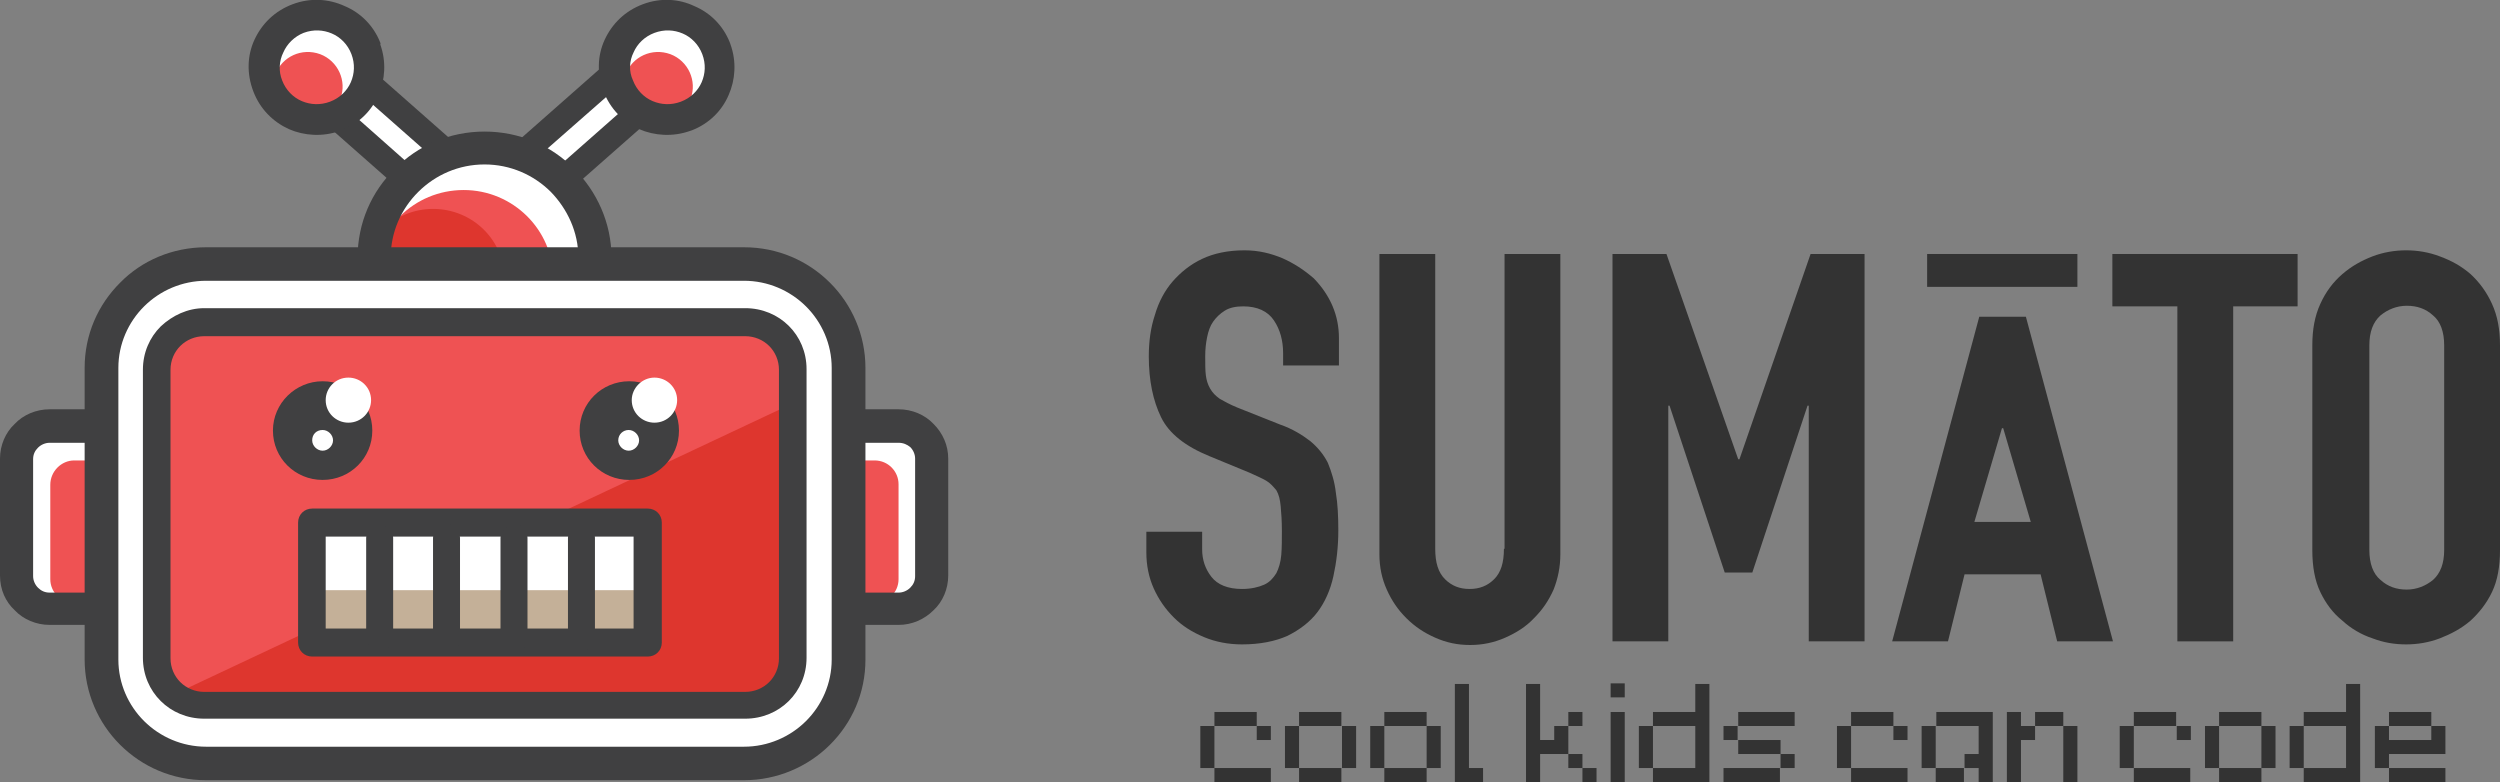 <svg width="195" height="61" viewBox="0 0 195 61" fill="none" xmlns="http://www.w3.org/2000/svg">
<rect x="0" y="0" width="195" height="61" fill="#808080" stroke="none"/>
<g clip-path="url(#clip0)">
<path fill-rule="evenodd" clip-rule="evenodd" d="M24.208 4.94C23.538 5.652 23.634 6.793 24.351 7.458L35.881 17.624C36.599 18.289 37.747 18.194 38.416 17.482C39.086 16.769 38.991 15.629 38.273 14.964L26.743 4.75C26.026 4.132 24.878 4.18 24.208 4.94Z" fill="white"/>
<path d="M23.49 4.274C22.964 4.844 22.773 5.557 22.773 6.27C22.82 6.982 23.108 7.647 23.682 8.17L35.163 18.289C35.211 18.337 35.211 18.337 35.259 18.337C35.833 18.812 36.551 19.049 37.221 19.002C37.891 18.954 38.608 18.669 39.087 18.147C39.134 18.099 39.134 18.099 39.182 18.052C39.661 17.482 39.9 16.769 39.852 16.104C39.804 15.391 39.517 14.726 38.943 14.204L27.413 4.037C26.839 3.514 26.122 3.324 25.404 3.324C24.686 3.419 23.969 3.704 23.49 4.274ZM24.734 6.175C24.734 5.985 24.782 5.747 24.926 5.605C25.069 5.415 25.26 5.367 25.5 5.32C25.691 5.32 25.93 5.367 26.074 5.51L37.603 15.676C37.795 15.819 37.843 16.009 37.891 16.246C37.891 16.436 37.843 16.674 37.699 16.816C37.556 17.006 37.364 17.054 37.125 17.102C36.934 17.102 36.694 17.054 36.551 16.911L25.021 6.697C24.83 6.555 24.734 6.365 24.734 6.175Z" fill="#404041"/>
<path fill-rule="evenodd" clip-rule="evenodd" d="M53.869 2.85C54.539 3.562 54.443 4.702 53.726 5.367L42.196 15.534C41.478 16.199 40.33 16.104 39.66 15.392C38.991 14.679 39.086 13.539 39.804 12.874L51.334 2.707C52.051 2.042 53.199 2.137 53.869 2.85Z" fill="white"/>
<path d="M54.586 2.185C55.113 2.755 55.304 3.467 55.304 4.18C55.256 4.892 54.969 5.558 54.395 6.08L42.913 16.199C42.865 16.247 42.865 16.247 42.818 16.247C42.243 16.722 41.526 16.959 40.856 16.912C40.186 16.864 39.469 16.579 38.99 16.057C38.942 16.009 38.942 16.009 38.895 15.962C38.416 15.392 38.177 14.679 38.225 14.014C38.273 13.301 38.56 12.636 39.134 12.114L50.663 1.947C51.237 1.424 51.955 1.234 52.673 1.234C53.39 1.329 54.06 1.614 54.586 2.185ZM53.343 4.085C53.343 3.895 53.295 3.657 53.151 3.515C53.008 3.325 52.816 3.277 52.577 3.23C52.386 3.23 52.147 3.277 52.003 3.42L40.425 13.586C40.234 13.729 40.186 13.919 40.138 14.156C40.138 14.347 40.186 14.584 40.33 14.727C40.473 14.917 40.665 14.964 40.904 15.012C41.095 15.012 41.334 14.964 41.478 14.822L53.008 4.655C53.199 4.512 53.295 4.275 53.343 4.085Z" fill="#404041"/>
<path fill-rule="evenodd" clip-rule="evenodd" d="M37.794 11.543C42.531 11.543 46.406 15.344 46.406 20.094C46.406 24.798 42.579 28.646 37.794 28.646C33.058 28.646 29.183 24.845 29.183 20.094C29.183 15.391 33.058 11.543 37.794 11.543Z" fill="white"/>
<path fill-rule="evenodd" clip-rule="evenodd" d="M36.168 14.822C39.995 14.822 43.153 17.91 43.153 21.758C43.153 25.559 40.043 28.695 36.168 28.695C32.341 28.695 29.183 25.607 29.183 21.758C29.183 17.91 32.293 14.822 36.168 14.822Z" fill="#EF5253"/>
<path fill-rule="evenodd" clip-rule="evenodd" d="M33.775 16.295C36.885 16.295 39.373 18.765 39.373 21.853C39.373 24.941 36.885 27.412 33.775 27.412C30.666 27.412 28.178 24.941 28.178 21.853C28.178 18.765 30.714 16.295 33.775 16.295Z" fill="#DE362E"/>
<path fill-rule="evenodd" clip-rule="evenodd" d="M3.875 33.254H70.087C71.522 33.254 72.67 34.394 72.67 35.819V44.941C72.67 46.366 71.522 47.506 70.087 47.506H3.875C2.44 47.506 1.292 46.366 1.292 44.941V35.772C1.292 34.394 2.488 33.254 3.875 33.254Z" fill="white"/>
<path fill-rule="evenodd" clip-rule="evenodd" d="M5.789 35.914H68.221C69.274 35.914 70.087 36.769 70.087 37.767V45.178C70.087 46.223 69.226 47.031 68.221 47.031H5.789C4.736 47.031 3.923 46.176 3.923 45.178V37.814C3.923 36.769 4.784 35.914 5.789 35.914Z" fill="#EF5253"/>
<path d="M3.875 31.924H70.087C71.14 31.924 72.144 32.351 72.814 33.064C73.532 33.777 73.962 34.727 73.962 35.772V44.894C73.962 45.939 73.532 46.936 72.814 47.601C72.096 48.314 71.14 48.742 70.087 48.742H3.875C2.823 48.742 1.818 48.314 1.148 47.601C0.431 46.936 0 45.986 0 44.894V35.772C0 34.727 0.431 33.729 1.148 33.064C1.818 32.351 2.823 31.924 3.875 31.924ZM70.087 34.537H3.875C3.54 34.537 3.205 34.679 2.966 34.917C2.727 35.154 2.583 35.439 2.583 35.819V44.941C2.583 45.273 2.727 45.606 2.966 45.844C3.205 46.081 3.492 46.224 3.875 46.224H70.087C70.422 46.224 70.757 46.081 70.996 45.844C71.235 45.606 71.379 45.321 71.379 44.941V35.772C71.379 35.439 71.235 35.107 70.996 34.869C70.757 34.679 70.47 34.537 70.087 34.537Z" fill="#404041"/>
<path fill-rule="evenodd" clip-rule="evenodd" d="M23.251 1.472C21.146 2.279 20.093 4.607 20.858 6.745C21.672 8.835 24.016 9.881 26.169 9.12C28.274 8.313 29.326 5.985 28.561 3.847C27.748 1.709 25.403 0.664 23.251 1.472Z" fill="white"/>
<path d="M37.795 10.262C40.522 10.262 43.009 11.354 44.779 13.16C46.55 14.918 47.698 17.388 47.698 20.096C47.698 22.804 46.597 25.274 44.779 27.032C43.009 28.837 40.522 29.93 37.795 29.93C35.068 29.93 32.58 28.837 30.81 27.032C29.04 25.274 27.892 22.804 27.892 20.096C27.892 17.388 28.992 14.918 30.81 13.16C32.58 11.354 35.068 10.262 37.795 10.262ZM42.962 14.965C41.622 13.635 39.804 12.827 37.795 12.827C35.785 12.827 33.967 13.635 32.628 14.965C31.288 16.295 30.475 18.101 30.475 20.096C30.475 22.091 31.288 23.896 32.628 25.227C33.967 26.557 35.785 27.364 37.795 27.364C39.804 27.364 41.622 26.557 42.962 25.227C44.301 23.896 45.114 22.091 45.114 20.096C45.114 18.101 44.253 16.295 42.962 14.965Z" fill="#404041"/>
<path fill-rule="evenodd" clip-rule="evenodd" d="M16.075 20.57H58.031C62.528 20.57 66.212 24.228 66.212 28.694V51.45C66.212 55.916 62.528 59.574 58.031 59.574H16.075C11.578 59.574 7.894 55.916 7.894 51.45V28.694C7.894 24.228 11.578 20.57 16.075 20.57Z" fill="white"/>
<path d="M16.075 19.287H58.031C60.662 19.287 63.007 20.332 64.729 22.043C66.451 23.753 67.504 26.128 67.504 28.694V51.45C67.504 54.063 66.451 56.391 64.729 58.101C63.007 59.811 60.615 60.856 58.031 60.856H16.075C13.443 60.856 11.099 59.811 9.377 58.101C7.655 56.391 6.602 54.015 6.602 51.45V28.694C6.602 26.081 7.655 23.753 9.377 22.043C11.051 20.332 13.443 19.287 16.075 19.287ZM58.031 21.9H16.075C14.209 21.9 12.486 22.66 11.243 23.895C9.999 25.131 9.233 26.841 9.233 28.694V51.45C9.233 53.303 9.999 55.013 11.243 56.248C12.486 57.483 14.209 58.243 16.075 58.243H58.031C59.897 58.243 61.619 57.483 62.863 56.248C64.107 55.013 64.872 53.303 64.872 51.45V28.694C64.872 26.841 64.107 25.131 62.863 23.895C61.619 22.66 59.897 21.9 58.031 21.9Z" fill="#404041"/>
<path fill-rule="evenodd" clip-rule="evenodd" d="M15.931 25.131H58.127C60.184 25.131 61.811 26.794 61.811 28.789V51.308C61.811 53.35 60.136 54.966 58.127 54.966H15.931C13.874 54.966 12.248 53.303 12.248 51.308V28.837C12.248 26.794 13.922 25.131 15.931 25.131Z" fill="#EF5253"/>
<path fill-rule="evenodd" clip-rule="evenodd" d="M61.858 31.449V51.355C61.858 53.398 60.184 55.013 58.175 55.013H15.931C15.022 55.013 14.209 54.681 13.587 54.158L61.858 31.449Z" fill="#DE362E"/>
<path d="M15.931 24.037H58.127C59.467 24.037 60.663 24.56 61.524 25.415C62.385 26.27 62.911 27.458 62.911 28.788V51.307C62.911 52.637 62.385 53.825 61.524 54.68C60.663 55.535 59.467 56.057 58.127 56.057H15.931C14.592 56.057 13.396 55.535 12.535 54.68C11.674 53.825 11.147 52.637 11.147 51.307V28.835C11.147 27.505 11.674 26.317 12.535 25.462C13.444 24.607 14.64 24.037 15.931 24.037ZM58.127 26.223H15.931C15.214 26.223 14.544 26.508 14.066 26.983C13.587 27.458 13.3 28.123 13.3 28.835V51.354C13.3 52.067 13.587 52.732 14.066 53.207C14.544 53.682 15.214 53.967 15.931 53.967H58.127C58.845 53.967 59.514 53.682 59.993 53.207C60.471 52.732 60.758 52.067 60.758 51.354V28.835C60.758 28.123 60.471 27.458 59.993 26.983C59.514 26.508 58.845 26.223 58.127 26.223Z" fill="#404041"/>
<path fill-rule="evenodd" clip-rule="evenodd" d="M49.085 29.738C51.238 29.738 52.96 31.449 52.96 33.586C52.96 35.724 51.238 37.434 49.085 37.434C46.932 37.434 45.21 35.724 45.21 33.586C45.21 31.449 46.932 29.738 49.085 29.738Z" fill="#404041"/>
<path fill-rule="evenodd" clip-rule="evenodd" d="M51.047 29.453C52.003 29.453 52.817 30.213 52.817 31.211C52.817 32.161 52.051 32.969 51.047 32.969C50.09 32.969 49.276 32.209 49.276 31.211C49.276 30.261 50.09 29.453 51.047 29.453Z" fill="white"/>
<path fill-rule="evenodd" clip-rule="evenodd" d="M49.037 33.539C49.468 33.539 49.85 33.919 49.85 34.347C49.85 34.774 49.468 35.154 49.037 35.154C48.607 35.154 48.224 34.774 48.224 34.347C48.224 33.872 48.607 33.539 49.037 33.539Z" fill="white"/>
<path fill-rule="evenodd" clip-rule="evenodd" d="M25.164 29.738C27.317 29.738 29.04 31.449 29.04 33.586C29.04 35.724 27.317 37.434 25.164 37.434C23.012 37.434 21.289 35.724 21.289 33.586C21.289 31.449 23.059 29.738 25.164 29.738Z" fill="#404041"/>
<path fill-rule="evenodd" clip-rule="evenodd" d="M27.174 29.453C28.131 29.453 28.944 30.213 28.944 31.211C28.944 32.161 28.179 32.969 27.174 32.969C26.217 32.969 25.404 32.209 25.404 31.211C25.404 30.261 26.169 29.453 27.174 29.453Z" fill="white"/>
<path fill-rule="evenodd" clip-rule="evenodd" d="M25.164 33.539C25.595 33.539 25.977 33.919 25.977 34.347C25.977 34.774 25.595 35.154 25.164 35.154C24.734 35.154 24.351 34.774 24.351 34.347C24.351 33.872 24.686 33.539 25.164 33.539Z" fill="white"/>
<path fill-rule="evenodd" clip-rule="evenodd" d="M24.255 41.045H50.759V49.786H24.255V41.045Z" fill="white"/>
<path fill-rule="evenodd" clip-rule="evenodd" d="M24.973 4.226C26.36 4.749 27.078 6.317 26.552 7.694C26.025 9.072 24.447 9.785 23.059 9.262C21.672 8.74 20.954 7.172 21.48 5.794C22.007 4.416 23.538 3.704 24.973 4.226Z" fill="#EF5253"/>
<path d="M22.82 0.332C21.433 0.854 20.428 1.852 19.854 3.087C19.28 4.322 19.232 5.747 19.758 7.125C20.284 8.503 21.289 9.501 22.533 10.071C23.729 10.593 25.164 10.688 26.504 10.213C26.552 10.213 26.599 10.166 26.647 10.166C27.987 9.643 28.991 8.645 29.518 7.41C30.044 6.223 30.14 4.797 29.661 3.467C29.709 3.42 29.661 3.372 29.661 3.325C29.135 1.994 28.13 0.997 26.887 0.474C25.643 -0.096 24.207 -0.191 22.82 0.332ZM22.102 4.085C22.389 3.42 22.963 2.85 23.681 2.564C24.447 2.279 25.212 2.327 25.882 2.612C26.552 2.897 27.126 3.467 27.413 4.227C27.7 4.987 27.652 5.747 27.365 6.413C27.078 7.078 26.504 7.648 25.738 7.933C24.973 8.218 24.207 8.17 23.538 7.885C22.868 7.6 22.294 7.03 22.007 6.27C21.72 5.557 21.767 4.75 22.102 4.085Z" fill="#404041"/>
<path fill-rule="evenodd" clip-rule="evenodd" d="M50.568 1.472C48.463 2.279 47.41 4.607 48.176 6.745C48.989 8.835 51.333 9.881 53.486 9.12C55.591 8.313 56.644 5.985 55.878 3.847C55.113 1.709 52.721 0.664 50.568 1.472Z" fill="white"/>
<path fill-rule="evenodd" clip-rule="evenodd" d="M52.29 4.226C53.678 4.749 54.395 6.317 53.869 7.694C53.343 9.072 51.764 9.785 50.377 9.262C48.989 8.74 48.272 7.172 48.798 5.794C49.324 4.416 50.855 3.704 52.29 4.226Z" fill="#EF5253"/>
<path d="M50.137 0.332C48.75 0.854 47.745 1.852 47.171 3.087C46.597 4.322 46.549 5.747 47.075 7.125C47.602 8.503 48.606 9.501 49.85 10.071C51.046 10.593 52.482 10.688 53.821 10.213C53.869 10.213 53.917 10.166 53.965 10.166C55.304 9.643 56.309 8.645 56.835 7.41C57.361 6.223 57.457 4.797 56.979 3.467C56.979 3.42 56.931 3.372 56.931 3.325C56.404 1.994 55.4 0.997 54.156 0.474C52.96 -0.096 51.525 -0.191 50.137 0.332ZM49.42 4.085C49.707 3.42 50.281 2.85 51.046 2.564C51.812 2.279 52.577 2.327 53.247 2.612C53.917 2.897 54.491 3.467 54.778 4.227C55.065 4.987 55.017 5.747 54.73 6.413C54.443 7.078 53.869 7.648 53.103 7.933C52.338 8.218 51.573 8.17 50.903 7.885C50.233 7.6 49.659 7.03 49.372 6.27C49.037 5.557 49.085 4.75 49.42 4.085Z" fill="#404041"/>
<path fill-rule="evenodd" clip-rule="evenodd" d="M24.255 46.033H50.759V49.786H24.255V46.033Z" fill="#C4B098"/>
<path d="M24.351 39.668H50.52C51.142 39.668 51.621 40.143 51.621 40.761V50.12C51.621 50.737 51.142 51.212 50.52 51.212H24.351C23.729 51.212 23.251 50.737 23.251 50.12V40.761C23.251 40.143 23.729 39.668 24.351 39.668ZM49.42 41.853H25.404V49.027H49.42V41.853Z" fill="#404041"/>
<path fill-rule="evenodd" clip-rule="evenodd" d="M45.353 40.904C45.928 40.904 46.406 41.379 46.406 41.95V49.788C46.406 50.358 45.928 50.833 45.353 50.833C44.779 50.833 44.301 50.358 44.301 49.788V41.95C44.301 41.379 44.779 40.904 45.353 40.904Z" fill="#404041"/>
<path fill-rule="evenodd" clip-rule="evenodd" d="M40.091 40.904C40.665 40.904 41.144 41.379 41.144 41.95V49.788C41.144 50.358 40.665 50.833 40.091 50.833C39.517 50.833 39.039 50.358 39.039 49.788V41.95C39.039 41.379 39.517 40.904 40.091 40.904Z" fill="#404041"/>
<path fill-rule="evenodd" clip-rule="evenodd" d="M34.829 40.904C35.403 40.904 35.881 41.379 35.881 41.95V49.788C35.881 50.358 35.403 50.833 34.829 50.833C34.255 50.833 33.776 50.358 33.776 49.788V41.95C33.776 41.379 34.255 40.904 34.829 40.904Z" fill="#404041"/>
<path fill-rule="evenodd" clip-rule="evenodd" d="M29.613 40.904C30.188 40.904 30.666 41.379 30.666 41.95V49.788C30.666 50.358 30.188 50.833 29.613 50.833C29.039 50.833 28.561 50.358 28.561 49.788V41.95C28.561 41.379 29.039 40.904 29.613 40.904Z" fill="#404041"/>
<path d="M100.035 20.143C99.126 19.763 98.169 19.525 97.069 19.525C95.777 19.525 94.677 19.763 93.768 20.191C92.859 20.618 92.094 21.236 91.472 21.948C90.85 22.661 90.371 23.564 90.084 24.561C89.749 25.559 89.606 26.652 89.606 27.792C89.606 29.692 89.941 31.26 90.563 32.542C91.185 33.825 92.476 34.823 94.342 35.583L97.452 36.866C97.978 37.103 98.409 37.293 98.743 37.483C99.078 37.673 99.318 37.958 99.557 38.243C99.748 38.576 99.844 38.956 99.892 39.479C99.94 40.001 99.987 40.619 99.987 41.426C99.987 42.092 99.987 42.709 99.94 43.279C99.892 43.849 99.748 44.325 99.557 44.705C99.318 45.085 99.031 45.417 98.6 45.607C98.169 45.797 97.595 45.94 96.878 45.94C95.777 45.94 94.964 45.607 94.486 44.99C94.007 44.372 93.768 43.659 93.768 42.852V41.474H89.415V43.089C89.415 44.087 89.606 45.037 89.989 45.892C90.371 46.747 90.898 47.508 91.567 48.173C92.237 48.838 93.003 49.313 93.912 49.693C94.821 50.073 95.825 50.263 96.878 50.263C98.265 50.263 99.461 50.025 100.418 49.598C101.375 49.123 102.188 48.505 102.762 47.745C103.336 46.985 103.767 46.035 104.006 44.942C104.245 43.849 104.389 42.662 104.389 41.379C104.389 40.286 104.341 39.289 104.197 38.434C104.102 37.578 103.863 36.818 103.575 36.106C103.241 35.441 102.762 34.87 102.188 34.395C101.566 33.92 100.801 33.445 99.844 33.113L96.495 31.782C95.921 31.545 95.49 31.307 95.156 31.117C94.821 30.88 94.581 30.642 94.39 30.31C94.199 29.977 94.103 29.645 94.055 29.265C94.007 28.884 94.007 28.362 94.007 27.792C94.007 27.269 94.055 26.794 94.151 26.319C94.246 25.844 94.39 25.416 94.629 25.084C94.868 24.751 95.156 24.466 95.538 24.229C95.921 23.991 96.399 23.896 96.973 23.896C98.074 23.896 98.887 24.276 99.365 24.989C99.844 25.701 100.083 26.556 100.083 27.554V28.504H104.437V26.366C104.437 24.609 103.767 23.041 102.475 21.711C101.71 21.046 100.896 20.523 100.035 20.143Z" fill="#333333"/>
<path d="M117.306 42.804C117.306 43.897 117.067 44.657 116.541 45.18C116.014 45.702 115.392 45.94 114.627 45.94C113.861 45.94 113.239 45.702 112.713 45.18C112.187 44.657 111.948 43.897 111.948 42.804V19.811H107.594V43.232C107.594 44.23 107.786 45.132 108.168 45.987C108.551 46.843 109.029 47.555 109.699 48.22C110.369 48.885 111.087 49.36 111.948 49.74C112.809 50.12 113.67 50.31 114.675 50.31C115.632 50.31 116.541 50.12 117.402 49.74C118.263 49.36 119.028 48.885 119.65 48.22C120.32 47.555 120.798 46.843 121.181 45.987C121.516 45.132 121.707 44.23 121.707 43.232V19.811H117.354V42.804H117.306Z" fill="#333333"/>
<path d="M135.677 35.821H135.581L129.984 19.811H125.774V50.026H130.127V31.64H130.223L134.529 44.657H136.681L140.987 31.64H141.083V50.026H145.436V19.811H141.226L135.677 35.821Z" fill="#333333"/>
<path d="M162.037 19.811H150.316V22.376H162.037V19.811Z" fill="#333333"/>
<path d="M154.383 24.703L147.589 50.025H151.943L153.235 44.799H159.167L160.459 50.025H164.812L158.019 24.703H154.383ZM154 40.713L156.153 33.397H156.249L158.401 40.713H154Z" fill="#333333"/>
<path d="M164.764 23.896H169.835V50.026H174.189V23.896H179.212V19.811H164.764V23.896Z" fill="#333333"/>
<path d="M194.378 23.706C193.947 22.756 193.373 21.996 192.704 21.378C191.986 20.761 191.22 20.333 190.312 20C189.45 19.668 188.541 19.525 187.68 19.525C186.819 19.525 185.91 19.668 185.049 20C184.188 20.333 183.422 20.761 182.705 21.378C181.987 21.996 181.413 22.756 180.983 23.706C180.552 24.656 180.361 25.701 180.361 26.937V42.899C180.361 44.182 180.552 45.275 180.983 46.177C181.413 47.08 181.987 47.84 182.705 48.41C183.375 49.028 184.188 49.503 185.049 49.788C185.91 50.12 186.771 50.263 187.68 50.263C188.541 50.263 189.45 50.12 190.312 49.788C191.173 49.455 191.986 49.028 192.704 48.41C193.373 47.792 193.947 47.08 194.378 46.177C194.809 45.275 195 44.182 195 42.899V26.937C195 25.701 194.809 24.656 194.378 23.706ZM190.646 42.899C190.646 43.944 190.359 44.705 189.785 45.227C189.211 45.702 188.494 45.987 187.728 45.987C186.915 45.987 186.245 45.75 185.671 45.227C185.097 44.752 184.81 43.944 184.81 42.899V26.937C184.81 25.891 185.097 25.131 185.671 24.609C186.245 24.134 186.963 23.849 187.728 23.849C188.541 23.849 189.211 24.086 189.785 24.609C190.359 25.084 190.646 25.891 190.646 26.937V42.899Z" fill="#333333"/>
<path d="M93.625 59.906V56.628H94.725V59.906H93.625ZM94.725 56.628V55.535H98.026V56.628H94.725ZM94.725 60.999V59.906H99.126V60.999H94.725ZM98.026 57.721V56.628H99.126V57.721H98.026Z" fill="#333333"/>
<path d="M100.227 59.906V56.628H101.327V59.906H100.227ZM101.327 56.628V55.535H104.628V56.628H101.327ZM101.327 60.999V59.906H104.628V60.999H101.327ZM104.676 59.906V56.628H105.777V59.906H104.676Z" fill="#333333"/>
<path d="M106.877 59.906V56.628H107.977V59.906H106.877ZM107.977 56.628V55.535H111.278V56.628H107.977ZM107.977 60.999V59.906H111.278V60.999H107.977ZM111.278 59.906V56.628H112.378V59.906H111.278Z" fill="#333333"/>
<path d="M113.479 60.998V53.35H114.579V59.906H115.679V60.998H113.479Z" fill="#333333"/>
<path d="M119.029 60.998V53.35H120.129V57.72H121.229V56.628H122.33V58.813H120.129V60.998H119.029ZM122.33 56.628V55.535H123.43V56.628H122.33ZM122.33 59.906V58.813H123.43V59.906H122.33ZM123.43 60.998V59.906H124.53V60.998H123.43Z" fill="#333333"/>
<path d="M125.63 54.395V53.303H126.73V54.395H125.63ZM125.63 60.999V55.536H126.73V60.999H125.63Z" fill="#333333"/>
<path d="M127.831 59.906V56.628H128.931V59.906H127.831ZM128.931 60.998V59.906H132.232V56.628H128.931V55.535H132.232V53.35H133.333V60.998H128.931Z" fill="#333333"/>
<path d="M134.433 57.721V56.628H135.534V57.721H134.433ZM134.433 60.999V59.906H138.835V60.999H134.433ZM135.582 56.628V55.535H139.983V56.628H135.582ZM135.582 58.813V57.721H138.883V58.813H135.582ZM138.883 59.906V58.813H139.983V59.906H138.883Z" fill="#333333"/>
<path d="M143.284 59.906V56.628H144.384V59.906H143.284ZM144.384 56.628V55.535H147.685V56.628H144.384ZM144.384 60.999V59.906H148.786V60.999H144.384ZM147.685 57.721V56.628H148.786V57.721H147.685Z" fill="#333333"/>
<path d="M149.886 59.906V56.628H150.986V59.906H149.886ZM154.335 60.999V59.906H153.235V58.813H154.335V56.628H151.034V55.535H155.436V60.999H154.335ZM150.986 60.999V59.906H153.187V60.999H150.986Z" fill="#333333"/>
<path d="M156.536 60.999V55.535H157.636V56.628H158.736V57.721H157.636V60.999H156.536ZM158.736 56.628V55.535H160.937V56.628H158.736ZM160.937 60.999V56.628H162.037V60.999H160.937Z" fill="#333333"/>
<path d="M165.338 59.906V56.628H166.438V59.906H165.338ZM166.438 56.628V55.535H169.739V56.628H166.438ZM166.438 60.999V59.906H170.84V60.999H166.438ZM169.787 57.721V56.628H170.888V57.721H169.787Z" fill="#333333"/>
<path d="M171.989 59.906V56.628H173.089V59.906H171.989ZM173.089 56.628V55.535H176.39V56.628H173.089ZM173.089 60.999V59.906H176.39V60.999H173.089ZM176.39 59.906V56.628H177.49V59.906H176.39Z" fill="#333333"/>
<path d="M178.591 59.906V56.628H179.691V59.906H178.591ZM179.691 60.998V59.906H182.992V56.628H179.691V55.535H182.992V53.35H184.092V60.998H179.691Z" fill="#333333"/>
<path d="M185.24 59.906V56.628H186.341V57.721H189.642V56.628H190.742V58.813H186.341V59.906H185.24ZM186.341 56.628V55.535H189.642V56.628H186.341ZM186.341 60.999V59.906H190.742V60.999H186.341Z" fill="#333333"/>
</g>
<defs>
<clipPath id="clip0">
<rect width="195" height="61" fill="white"/>
</clipPath>
</defs>
</svg>
